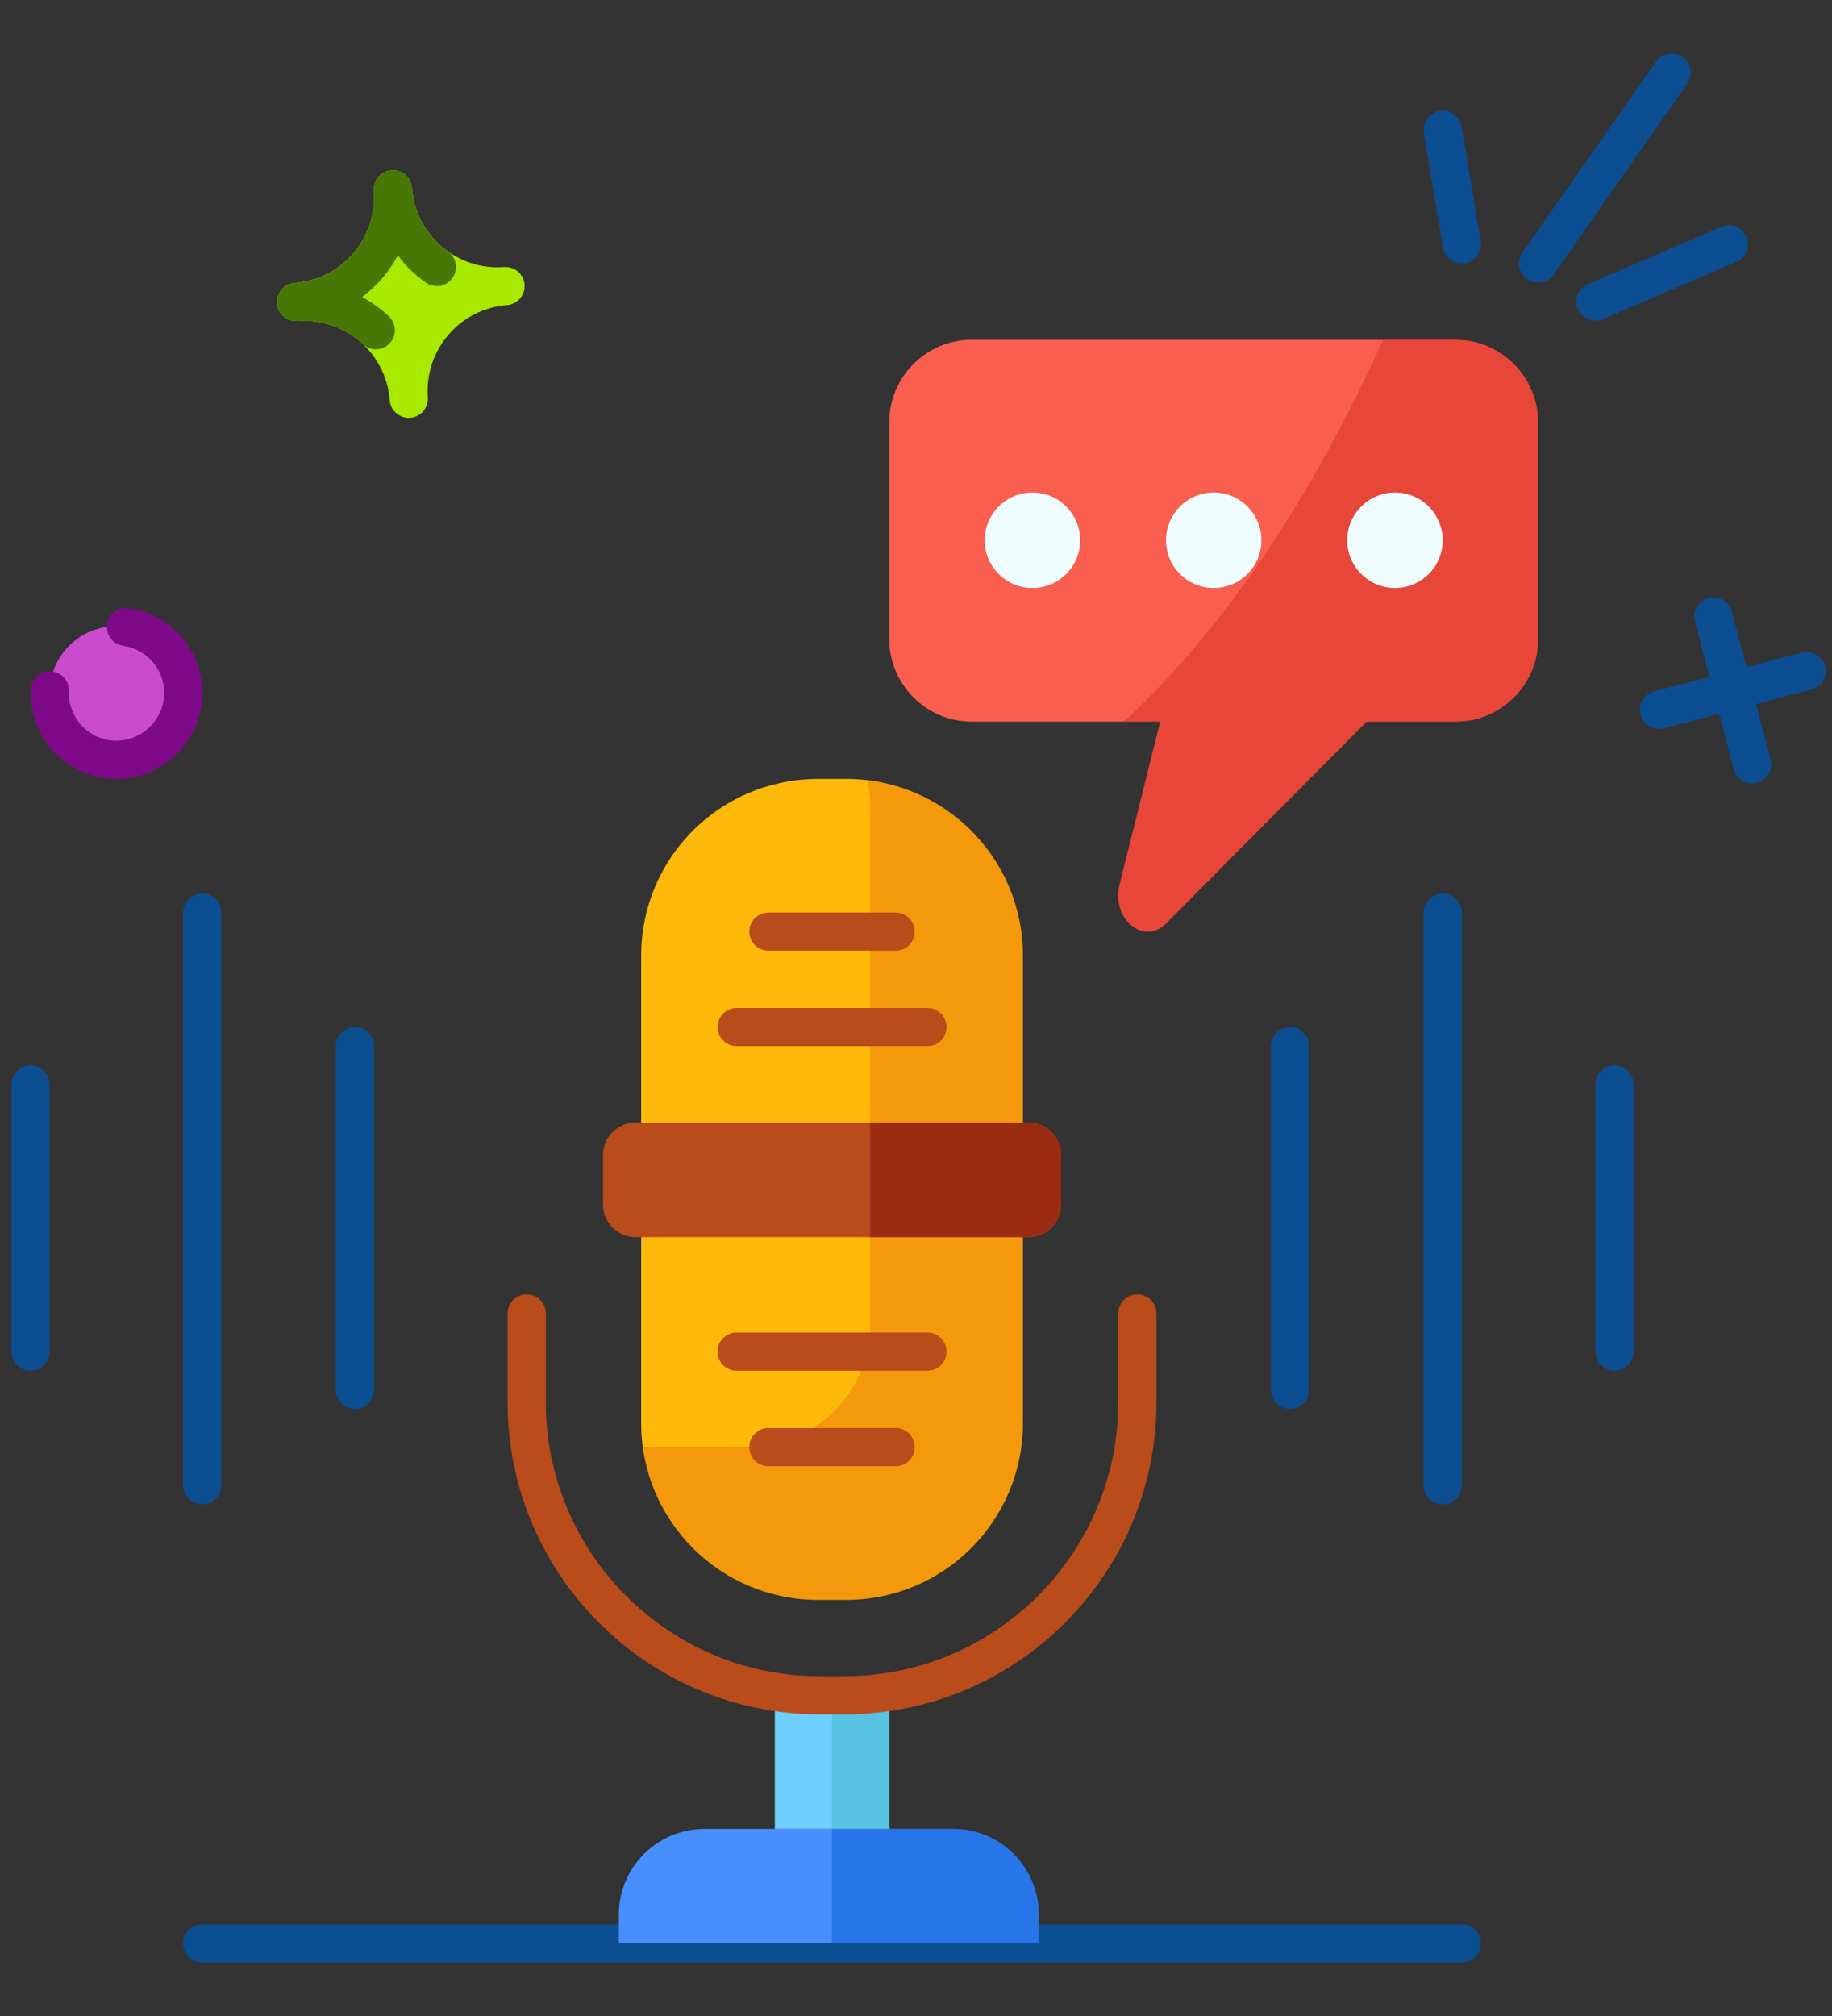 <svg width="30" height="33" viewBox="0 0 30 33" fill="none" xmlns="http://www.w3.org/2000/svg">
<rect x="0" y="0" width="30" height="33" fill="#333333" stroke="none"/>
<path d="M14.562 27.75H12.688V29.938H14.562V27.75Z" fill="#6ECFFF"/>
<g opacity="0.6">
<path d="M14.562 27.75H13.625V29.938H14.562V27.75Z" fill="#49BBCE"/>
</g>
<path d="M13.828 28.062H13.422C10.604 28.062 8.312 25.771 8.312 22.953V21.5C8.312 21.327 8.452 21.188 8.625 21.188C8.798 21.188 8.938 21.327 8.938 21.5V22.953C8.938 25.426 10.949 27.438 13.422 27.438H13.828C16.301 27.438 18.312 25.426 18.312 22.953V21.5C18.312 21.327 18.452 21.188 18.625 21.188C18.798 21.188 18.938 21.327 18.938 21.5V22.953C18.938 25.771 16.646 28.062 13.828 28.062Z" fill="#BA4B1A"/>
<path d="M23.938 32.125H3.312C3.14 32.125 3 31.985 3 31.812C3 31.64 3.14 31.5 3.312 31.5H23.938C24.11 31.5 24.25 31.64 24.25 31.812C24.25 31.985 24.11 32.125 23.938 32.125Z" fill="#0C4E92"/>
<path d="M17.009 31.337V31.812H10.134V31.337C10.134 30.566 10.762 29.938 11.537 29.938H15.609C16.384 29.938 17.009 30.566 17.009 31.337Z" fill="#478FFF"/>
<g opacity="0.6">
<path d="M17.009 31.337V31.812H13.625V29.938H15.609C16.384 29.938 17.009 30.566 17.009 31.337Z" fill="#1364D8"/>
</g>
<path d="M16.75 15.644V23.294C16.75 24.894 15.456 26.188 13.856 26.188H13.394C11.794 26.188 10.5 24.894 10.5 23.294V15.644C10.5 14.272 11.45 13.125 12.728 12.828C12.941 12.778 13.166 12.75 13.394 12.75H13.856C15.456 12.75 16.75 14.044 16.75 15.644Z" fill="#FFB90B"/>
<g opacity="0.4">
<path d="M16.75 15.644V23.294C16.75 24.894 15.456 26.188 13.856 26.188H13.394C11.928 26.188 10.719 25.1 10.528 23.688H12.238C13.35 23.688 14.25 22.788 14.25 21.675V13.2C14.25 13.053 14.234 12.909 14.203 12.772C15.641 12.941 16.75 14.162 16.75 15.644Z" fill="#E06A0A"/>
</g>
<path d="M28.692 12.823C28.554 12.823 28.427 12.731 28.391 12.59L27.756 10.172C27.712 10.006 27.812 9.835 27.979 9.791C28.146 9.747 28.317 9.847 28.361 10.014L28.995 12.432C29.039 12.598 28.939 12.769 28.772 12.813C28.746 12.82 28.719 12.823 28.692 12.823Z" fill="#0C4E92"/>
<path d="M27.166 11.932C27.028 11.932 26.901 11.839 26.864 11.699C26.82 11.532 26.92 11.361 27.087 11.317L29.505 10.683C29.672 10.639 29.843 10.739 29.887 10.906C29.931 11.072 29.831 11.243 29.664 11.287L27.246 11.922C27.219 11.928 27.192 11.932 27.166 11.932Z" fill="#0C4E92"/>
<path d="M25.188 6.912V10.463C25.188 11.206 24.581 11.812 23.837 11.812H22.378L22.375 11.816L22.062 12.131L19.094 15.116C18.728 15.484 18.197 15.041 18.334 14.481L19 11.812H15.912C15.169 11.812 14.562 11.206 14.562 10.463V6.912C14.562 6.169 15.169 5.562 15.912 5.562H23.837C24.047 5.562 24.244 5.609 24.419 5.697C24.872 5.912 25.188 6.378 25.188 6.912Z" fill="#F95E4E"/>
<g opacity="0.4">
<path d="M25.188 6.912V10.463C25.188 11.206 24.581 11.812 23.838 11.812H22.378L22.375 11.816L22.063 12.131L19.094 15.116C18.728 15.484 18.197 15.041 18.334 14.481L19 11.812H18.403C20.403 9.978 21.806 7.434 22.65 5.562H23.838C24.047 5.562 24.244 5.609 24.419 5.697C24.872 5.912 25.188 6.378 25.188 6.912Z" fill="#CE2219"/>
</g>
<path d="M5.812 23.062C5.64 23.062 5.5 22.923 5.5 22.75V17.125C5.5 16.952 5.64 16.812 5.812 16.812C5.985 16.812 6.125 16.952 6.125 17.125V22.75C6.125 22.923 5.985 23.062 5.812 23.062Z" fill="#0C4E92"/>
<path d="M0.5 22.438C0.327 22.438 0.188 22.298 0.188 22.125V17.75C0.188 17.577 0.327 17.438 0.5 17.438C0.673 17.438 0.812 17.577 0.812 17.75V22.125C0.812 22.298 0.673 22.438 0.5 22.438Z" fill="#0C4E92"/>
<path d="M3.312 24.625C3.14 24.625 3 24.485 3 24.312V14.938C3 14.765 3.14 14.625 3.312 14.625C3.485 14.625 3.625 14.765 3.625 14.938V24.312C3.625 24.485 3.485 24.625 3.312 24.625Z" fill="#0C4E92"/>
<path d="M21.125 23.062C20.952 23.062 20.812 22.923 20.812 22.75V17.125C20.812 16.952 20.952 16.812 21.125 16.812C21.298 16.812 21.438 16.952 21.438 17.125V22.75C21.438 22.923 21.298 23.062 21.125 23.062Z" fill="#0C4E92"/>
<path d="M26.438 22.438C26.265 22.438 26.125 22.298 26.125 22.125V17.75C26.125 17.577 26.265 17.438 26.438 17.438C26.61 17.438 26.75 17.577 26.75 17.75V22.125C26.75 22.298 26.61 22.438 26.438 22.438Z" fill="#0C4E92"/>
<path d="M23.625 24.625C23.452 24.625 23.312 24.485 23.312 24.312V14.938C23.312 14.765 23.452 14.625 23.625 14.625C23.798 14.625 23.938 14.765 23.938 14.938V24.312C23.938 24.485 23.798 24.625 23.625 24.625Z" fill="#0C4E92"/>
<path d="M25.187 4.625C25.125 4.625 25.063 4.607 25.008 4.568C24.867 4.47 24.833 4.275 24.931 4.133L27.119 1.008C27.218 0.867 27.412 0.833 27.554 0.932C27.696 1.03 27.73 1.225 27.631 1.367L25.444 4.492C25.383 4.579 25.285 4.625 25.187 4.625Z" fill="#0C4E92"/>
<path d="M26.125 5.25C26.004 5.25 25.889 5.179 25.838 5.061C25.77 4.902 25.843 4.718 26.002 4.651L28.189 3.713C28.347 3.644 28.532 3.718 28.599 3.877C28.668 4.036 28.594 4.219 28.435 4.287L26.248 5.225C26.208 5.242 26.166 5.25 26.125 5.25Z" fill="#0C4E92"/>
<path d="M23.937 4.313C23.787 4.313 23.655 4.204 23.629 4.051L23.317 2.176C23.288 2.006 23.403 1.845 23.574 1.817C23.743 1.787 23.905 1.903 23.933 2.074L24.246 3.949C24.274 4.119 24.159 4.28 23.989 4.308C23.971 4.311 23.954 4.313 23.937 4.313Z" fill="#0C4E92"/>
<path d="M17.375 18.903V19.722C17.375 20.012 17.137 20.25 16.847 20.25H10.403C10.113 20.25 9.875 20.012 9.875 19.722V18.903C9.875 18.613 10.113 18.375 10.403 18.375H16.847C17.137 18.375 17.375 18.613 17.375 18.903Z" fill="#BA4B1A"/>
<path d="M17.375 18.903V19.722C17.375 20.012 17.137 20.25 16.847 20.25H14.25V18.375H16.847C17.137 18.375 17.375 18.613 17.375 18.903Z" fill="#9B2C12"/>
<path d="M15.188 17.125H12.062C11.89 17.125 11.75 16.985 11.75 16.812C11.75 16.64 11.89 16.5 12.062 16.5H15.188C15.36 16.5 15.5 16.64 15.5 16.812C15.5 16.985 15.36 17.125 15.188 17.125Z" fill="#BA4B1A"/>
<path d="M14.667 15.562H12.584C12.411 15.562 12.271 15.423 12.271 15.25C12.271 15.077 12.411 14.938 12.584 14.938H14.667C14.839 14.938 14.979 15.077 14.979 15.25C14.979 15.423 14.839 15.562 14.667 15.562Z" fill="#BA4B1A"/>
<path d="M15.188 22.438H12.062C11.89 22.438 11.75 22.298 11.75 22.125C11.75 21.952 11.89 21.812 12.062 21.812H15.188C15.36 21.812 15.5 21.952 15.5 22.125C15.5 22.298 15.36 22.438 15.188 22.438Z" fill="#BA4B1A"/>
<path d="M14.667 24H12.584C12.411 24 12.271 23.86 12.271 23.688C12.271 23.515 12.411 23.375 12.584 23.375H14.667C14.839 23.375 14.979 23.515 14.979 23.688C14.979 23.86 14.839 24 14.667 24Z" fill="#BA4B1A"/>
<path d="M16.906 9.625C17.338 9.625 17.688 9.275 17.688 8.844C17.688 8.412 17.338 8.062 16.906 8.062C16.475 8.062 16.125 8.412 16.125 8.844C16.125 9.275 16.475 9.625 16.906 9.625Z" fill="#F0FDFF"/>
<path d="M19.875 9.625C20.306 9.625 20.656 9.275 20.656 8.844C20.656 8.412 20.306 8.062 19.875 8.062C19.444 8.062 19.094 8.412 19.094 8.844C19.094 9.275 19.444 9.625 19.875 9.625Z" fill="#F0FDFF"/>
<path d="M22.844 9.625C23.275 9.625 23.625 9.275 23.625 8.844C23.625 8.412 23.275 8.062 22.844 8.062C22.412 8.062 22.062 8.412 22.062 8.844C22.062 9.275 22.412 9.625 22.844 9.625Z" fill="#F0FDFF"/>
<path d="M2.993 11.466C2.926 12.067 2.384 12.498 1.784 12.431C1.184 12.363 0.752 11.822 0.819 11.221C0.887 10.621 1.429 10.189 2.029 10.257C2.629 10.325 3.061 10.866 2.993 11.466Z" fill="#CB4BCF"/>
<path d="M1.904 12.75C1.853 12.75 1.802 12.748 1.751 12.742C1.018 12.658 0.471 12.019 0.503 11.287C0.511 11.114 0.661 10.978 0.829 10.988C1.002 10.996 1.135 11.142 1.128 11.314C1.11 11.72 1.414 12.075 1.82 12.121C2.244 12.167 2.634 11.858 2.684 11.43C2.73 11.01 2.438 10.633 2.018 10.572C1.847 10.547 1.728 10.389 1.753 10.218C1.778 10.047 1.935 9.925 2.107 9.953C2.863 10.063 3.389 10.742 3.305 11.5C3.222 12.218 2.61 12.75 1.904 12.75Z" fill="#7F0A89"/>
<path d="M6.718 6.839C6.545 6.852 6.395 6.723 6.382 6.551C6.324 5.778 5.647 5.197 4.874 5.255C4.702 5.268 4.552 5.139 4.539 4.967C4.525 4.795 4.654 4.645 4.827 4.632C5.6 4.573 6.181 3.897 6.123 3.123C6.109 2.951 6.239 2.801 6.411 2.788C6.583 2.775 6.733 2.904 6.746 3.076C6.805 3.849 7.481 4.431 8.255 4.372C8.427 4.359 8.577 4.488 8.59 4.66C8.603 4.832 8.474 4.982 8.302 4.995C7.529 5.054 6.948 5.731 7.006 6.504C7.019 6.676 6.89 6.826 6.718 6.839Z" fill="#A8E900"/>
<path d="M6.154 5.718C6.077 5.718 6 5.69 5.94 5.633C5.65 5.36 5.27 5.225 4.874 5.256C4.705 5.272 4.552 5.14 4.539 4.968C4.525 4.795 4.654 4.646 4.827 4.633C5.201 4.604 5.543 4.432 5.787 4.147C6.032 3.862 6.151 3.499 6.122 3.125V3.124C6.109 2.952 6.238 2.802 6.41 2.788C6.587 2.774 6.732 2.904 6.745 3.076C6.777 3.498 6.992 3.876 7.333 4.115C7.475 4.214 7.509 4.409 7.41 4.55C7.311 4.692 7.117 4.726 6.975 4.627C6.797 4.502 6.643 4.352 6.516 4.181C6.445 4.313 6.36 4.438 6.261 4.554C6.161 4.67 6.049 4.774 5.929 4.863C6.088 4.947 6.236 5.053 6.369 5.178C6.494 5.297 6.5 5.495 6.381 5.62C6.32 5.686 6.237 5.718 6.154 5.718Z" fill="#477704"/>
</svg>
